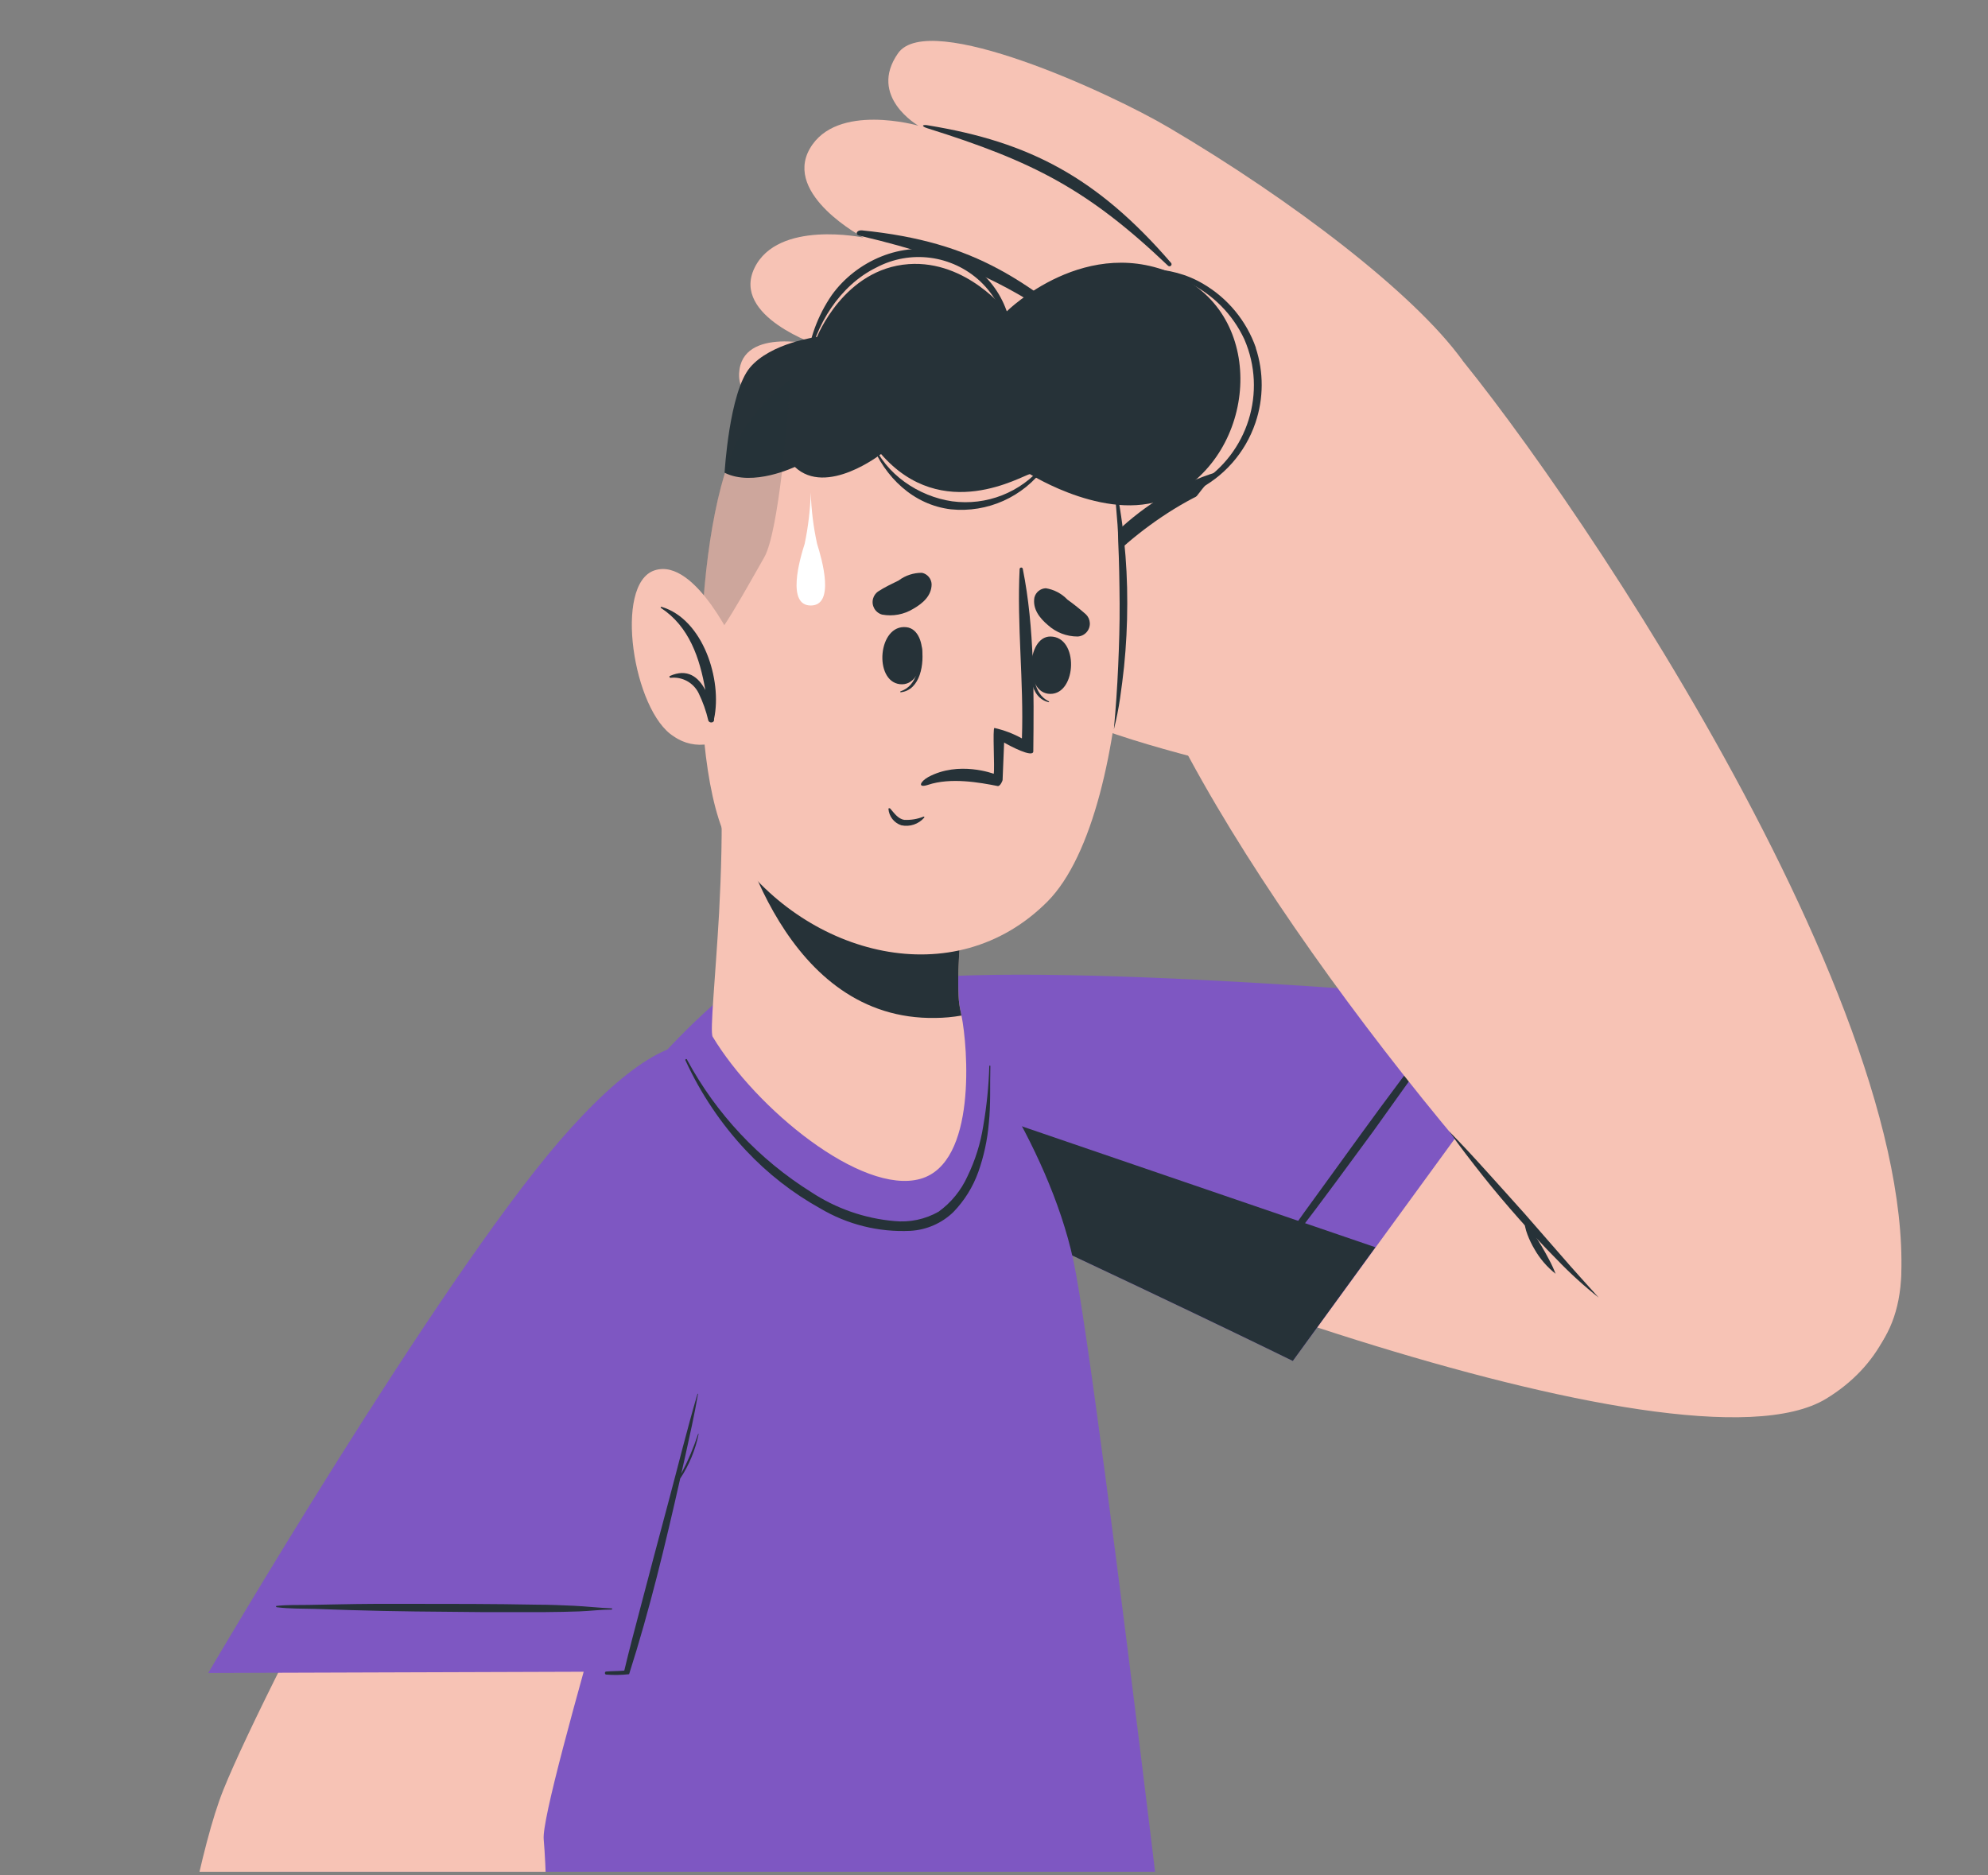 <?xml version="1.0" encoding="UTF-8"?>
<svg id="_레이어_1" data-name="레이어 1" xmlns="http://www.w3.org/2000/svg" xmlns:xlink="http://www.w3.org/1999/xlink" viewBox="0 0 260.232 245.449">
  <rect x="0" y="0" width="260.232" height="245.449" fill="#808080" stroke="none"/>
  <defs>
    <style>
      .cls-1 {
        fill: #fff;
      }

      .cls-2 {
        fill: #f7c3b5;
      }

      .cls-3 {
        clip-path: url(#clippath);
      }

      .cls-4 {
        fill: none;
      }

      .cls-5 {
        fill: #7e57c2;
      }

      .cls-6 {
        isolation: isolate;
        opacity: .2;
      }

      .cls-6, .cls-7 {
        fill: #263238;
      }
    </style>
    <clipPath id="clippath">
      <rect class="cls-4" x="-16.374" y="1.892" width="291.623" height="243.134"/>
    </clipPath>
  </defs>
  <path class="cls-2" d="m113.3,149.685c22.74,12.62,106.86,44.9,125.74,33.42,14.07-8.56,12.06-26.93.09-38.78-10.41-10.31-88.41-13.21-110.24-13.81-20.75-.61-37.85,6.77-15.59,19.17Z"/>
  <path class="cls-5" d="m169.23,178.155l33.9-46.51s-58.66-5.71-83.43-3.57c-25.82,2.23-31.11,12.33.06,26.7,30.7,14.15,49.47,23.38,49.47,23.38Z"/>
  <path class="cls-7" d="m119.76,154.765c30.7,14.15,49.47,23.39,49.47,23.39l10.81-14.88-81.26-27.8c-2.33,4.72,3.77,11.36,20.98,19.29Z"/>
  <g class="cls-3">
    <path class="cls-5" d="m157.98,304.265H23.04s20.61-128.72,70.33-172.74c6.14-5.44,20-4.2,29,.29,3.23,1.61,14.82,17.82,18.13,33.16s17.84,138.83,17.48,139.29Z"/>
    <path class="cls-2" d="m70.28,308.895c0-7.55,2.19-53.17.89-68.13-.44-5,16.88-60.93,21.35-79.71,4.2-17.62-4.77-25.4-17.94-8.81-10.95,13.8-39.57,67.69-45.35,82.08s-11.8,62.87-11.76,73.12c.04,8.11,52.78,8.91,52.81,1.45Z"/>
    <path class="cls-5" d="m81.75,218.825l-54.49.18s29.77-50.86,46-69.67c16.94-19.61,28.23-18,21.59,15.7-6.51,33.17-13.1,53.79-13.1,53.79Z"/>
    <path class="cls-7" d="m36.19,210.225c1.37-.15,2.77-.11,4.14-.13l4.24-.08c2.87-.06,5.74-.07,8.6-.06,5.73,0,11.46,0,17.18.11,1.58,0,3.15.07,4.72.14s3.31.27,5,.34c.1,0,.08.15,0,.16-1.42,0-2.84.19-4.26.24s-2.91.08-4.37.09h-8.59c-5.64-.05-11.28-.08-16.92-.26l-4.72-.16c-1.64-.05-3.33,0-5-.22-.09-.03-.11-.16-.02-.17Z"/>
    <path class="cls-7" d="m89.04,193.555c1.169-1.771,1.987-3.75,2.41-5.83,0,0-.06-.05-.07,0-.586,1.789-1.322,3.525-2.2,5.19l.51-2.25c.6-2.73,1.21-5.44,1.68-8.19,0,0-.06-.07-.07,0-1.37,4.66-2.53,9.4-3.79,14.1s-2.54,9.53-3.79,14.3c-.69,2.61-1.38,5.21-2,7.82-.89.08-1.58.05-2.37.12-.21,0-.23.38,0,.4.999.079,2.004.062,3-.05,2.69-8.41,4.75-17.01,6.69-25.61Z"/>
  </g>
  <path class="cls-7" d="m163.51,169.185c.68-1.2,1.53-2.31,2.31-3.44s1.61-2.32,2.41-3.49c1.63-2.36,3.3-4.69,5-7,3.36-4.64,6.7-9.29,10.14-13.87.94-1.26,1.89-2.52,2.87-3.75s2.15-2.53,3.17-3.82c.06-.09.17,0,.12.1-.8,1.17-1.5,2.41-2.29,3.59s-1.64,2.41-2.48,3.59c-1.66,2.34-3.327,4.673-5,7-3.34,4.54-6.66,9.1-10.1,13.57l-2.89,3.74c-1,1.3-1.95,2.69-3.07,3.9-.12.02-.24-.04-.19-.12Z"/>
  <path class="cls-2" d="m191.44,47.185c-6.3-8.77-22.35-21-38.38-30.45-7.78-4.61-31.51-15.46-35.5-9.77s2.66,9.49,2.66,9.49c0,0-10.71-3.09-14.21,3s7.03,11.65,7.03,11.65c0,0-11.24-2.37-14.29,4s8.49,10.14,8.49,10.14c0,0-10.17-2.64-10.49,3.63-.38,7.56,18.92,10.31,27.26,15.84,1.9,1.25,36.6,28.16,36.6,28.16l30.83-45.69Z"/>
  <path class="cls-7" d="m107.38,45.405c14.19,2.07,20,5.42,30.77,14.59.21.18.52-.09.32-.3-9.69-9.93-16.42-15.2-31-15-.74.03-.76.62-.09.71Z"/>
  <path class="cls-7" d="m112.53,30.855c14.55,3.43,20.92,7,32.87,15.79.16.13.39-.15.23-.29-11-9.59-17.83-14.69-32.82-16.2-.67-.05-.95.55-.28.7Z"/>
  <path class="cls-7" d="m121.41,16.795c13.84,4.34,21,8,31.5,18,.112.098.283.086.381-.026.085-.098.089-.242.009-.344-9.71-11.25-18.61-15.84-31.72-18-.89-.18-1.05.1-.17.37Z"/>
  <path class="cls-2" d="m166.09,101.515s-17.55-3.87-24.88-7.26-30-26.12-25.37-31.3c6-6.68,21.65,3.86,28.65,10,0,0,13.81-15.47,26.69-10.34s-5.09,38.9-5.09,38.9Z"/>
  <path class="cls-7" d="m118.09,61.665c9.85-2.16,18.51,6.52,25.75,12,.344.295.862.254,1.156-.09.068-.079.12-.171.154-.27,6.22-6.09,16.78-12.88,25.81-11.17.115.013.219-.07.232-.185.01-.09-.039-.177-.122-.215-9.44-3.16-20.35,2.67-26.74,9.78-7.33-5.73-16.4-14.06-26.27-9.94-.022.017-.027.048-.01.07.009.013.024.02.04.02Z"/>
  <path class="cls-2" d="m248.88,166.785c-.63,19.43-23.67,18.09-33.62,8.85-23.37-21.67-57.82-65.89-67.16-93.15-3-8.77,32.28-47.31,39.14-40.15,12.19,12.7,62.92,85.02,61.64,124.45Z"/>
  <path class="cls-7" d="m189.7,148.105c1.72,1.75,3.37,3.54,5,5.35s3.27,3.62,4.89,5.44l4.81,5.51c.79.92,1.6,1.83,2.42,2.74s1.63,1.81,2.45,2.72c-1.92-1.522-3.734-3.172-5.43-4.94-1.73-1.73-3.38-3.54-5-5.37s-3.2-3.69-4.72-5.61-3.01-3.84-4.42-5.84Z"/>
  <path class="cls-7" d="m199.5,159.525c.82,1.18,1.53,2.33,2.24,3.51.34.59.69,1.18,1,1.79.337.621.634,1.262.89,1.92-1.119-.881-2.057-1.971-2.76-3.21-.362-.608-.67-1.247-.92-1.91-.26-.672-.412-1.381-.45-2.1Z"/>
  <path class="cls-7" d="m89.95,138.755c3.821,7.069,9.409,13.026,16.22,17.29,3.255,2.151,6.994,3.457,10.88,3.8,2.021.206,4.055-.224,5.82-1.23,1.636-1.187,2.935-2.779,3.77-4.62,1.013-2.085,1.711-4.31,2.07-6.6.449-2.591.713-5.211.79-7.84,0-.1.15-.08.14,0-.07,2.49.06,5-.2,7.46-.184,2.187-.647,4.341-1.38,6.41-.703,1.958-1.814,3.744-3.26,5.24-1.52,1.47-3.519,2.343-5.63,2.46-4.14.201-8.247-.822-11.81-2.94-3.606-2.006-6.878-4.56-9.7-7.57-3.26-3.472-5.935-7.451-7.92-11.78-.044-.05-.039-.126.011-.169.05-.044.126-.039.169.011.019.022.03.05.03.079Z"/>
  <path class="cls-2" d="m120.47,154.325c-7.7,2.15-21.52-9.19-27.18-18.61-.38-.65.35-7.64.84-16.19.27-5.19.46-11,.25-16.26-.05-1.08,33.49,6.73,33.49,6.73,0,0-2.82,11.21-2.39,20.43.038.728.141,1.451.31,2.16,0,.1.05.22.07.36.83,4.1,2.05,19.3-5.39,21.38Z"/>
  <path class="cls-7" d="m122.46,133.255c1.137-.009,2.271-.113,3.39-.31-.012-.121-.032-.242-.06-.36-.174-.708-.278-1.432-.31-2.16-.42-9.21,2.38-20.43,2.38-20.43,0,0-27.22-6.34-32.58-6.81,1.27,6.07,7.6,30.43,27.18,30.07Z"/>
  <path class="cls-2" d="m96.79,57.245c-6,10.74-7.18,45.28-.62,54.47,9.52,13.32,28.71,18.58,40.94,6.31,11.85-11.92,12.58-56.92,4.93-65.65-11.32-12.85-36.36-10.99-45.25,4.87Z"/>
  <path class="cls-7" d="m136.5,60.965c-2.879,3.503-7.366,5.266-11.86,4.66-4.38-.63-8.77-3.56-10.41-7.77-.034-.051-.102-.064-.152-.031-.037.024-.055.068-.048.111,1.76,4.49,5.5,8.15,10.45,8.74,4.777.481,9.45-1.614,12.27-5.5.12-.17-.12-.37-.25-.21Z"/>
  <path class="cls-7" d="m123.51,32.985c-5.44-1.46-11.4,1.16-14.62,5.63-1.856,2.698-2.998,5.822-3.32,9.08.018.058.08.09.138.072.034-.011.061-.038.072-.072.93-5.13,4.14-10.32,8.91-12.66,4.452-2.371,9.918-1.656,13.61,1.78,1.991,1.874,3.282,4.372,3.66,7.08.038.127.171.2.298.162.099-.029.168-.119.172-.222-.396-5.133-3.961-9.469-8.92-10.85Z"/>
  <path class="cls-7" d="m164.4,45.535c-1.231-3.519-3.673-6.486-6.89-8.37-4.45-2.64-9.41-2.14-14.33-1.55-.058.018-.09.08-.072.138.011.034.038.061.072.072,4.19-.49,8.47-.75,12.37,1.16,3.226,1.554,5.815,4.176,7.33,7.42,3,6.902.478,14.959-5.92,18.92-3.663,2.136-8.045,2.664-12.11,1.46-.15,0-.27.19-.1.24,8.089,2.733,16.862-1.609,19.595-9.698,1.072-3.174,1.085-6.61.035-9.792h.02Z"/>
  <path class="cls-7" d="m94.85,61.885s.6-10.55,3.33-13.78,8.77-4,8.77-4c0,0,3.52-8.93,12-9.53,7.64-.54,12.82,6.2,12.82,6.2,0,0,10.56-10.51,22.65-4.56,11.48,5.65,10,23.12-1.05,28.72-7.8,3.92-18.55-2.87-18.55-2.87-1,.15-11.43,6.63-19.49-2.63,0,0-7.15,5.6-11.28,1.69-.01-.02-5.47,2.64-9.2.76Z"/>
  <path class="cls-6" d="m103.49,49.655c-.37,5.22-1.57,20.08-3.47,23.34s-6.43,11.79-8.27,12.39c.2-11.23,2-22.72,5-28.14,1.69-2.975,3.986-5.561,6.74-7.59Z"/>
  <path class="cls-2" d="m96.56,85.195s-5.42-12.27-10.85-10.54-2.83,18.48,2.5,21.75c2.712,1.903,6.454,1.248,8.358-1.465.031-.045.062-.09.092-.135l-.1-9.61Z"/>
  <path class="cls-7" d="m86.58,79.435c-.09,0-.14.1-.06.15,3.7,2.42,5.09,6.58,5.81,10.75-.9-1.73-2.37-2.87-4.65-1.84-.12.06,0,.24.07.24,1.533-.185,3.016.616,3.7,2,.555,1.143.981,2.343,1.27,3.58.12.39.8.33.75-.11.005-.033.005-.067,0-.1,1.1-5.09-1.43-13.07-6.89-14.67Z"/>
  <path class="cls-7" d="m120.64,84.605c0-.09-.19.1-.19.2,0,2.33-.42,5-2.56,5.69-.06,0-.06.13,0,.13,2.6-.27,3.15-3.81,2.75-6.02Z"/>
  <path class="cls-7" d="m118.65,82.105c-3.73-.42-4.31,7.07-.85,7.46s3.98-7.11.85-7.46Z"/>
  <path class="cls-7" d="m135.23,85.595c0-.09.18.12.17.21-.26,2.32-.16,5,1.88,6,.07,0,.05.14,0,.12-2.56-.6-2.66-4.18-2.05-6.33Z"/>
  <path class="cls-7" d="m137.49,83.325c3.76,0,3.47,7.52,0,7.51s-3.15-7.51,0-7.51Z"/>
  <path class="cls-7" d="m114.92,77.445c.88-.58,1.79-1,2.72-1.46.882-.662,1.958-1.013,3.06-1,.705.157,1.218.768,1.25,1.49,0,1.5-1.14,2.5-2.38,3.21-1.224.757-2.685,1.032-4.1.77-.905-.251-1.435-1.188-1.184-2.092.102-.369.326-.692.634-.918Z"/>
  <path class="cls-7" d="m142.15,80.425c-.773-.684-1.581-1.329-2.42-1.93-.755-.793-1.749-1.317-2.83-1.49-.723.027-1.338.535-1.5,1.24-.24,1.48.68,2.66,1.77,3.58,1.065.966,2.452,1.5,3.89,1.5.932-.048,1.649-.843,1.6-1.775-.022-.426-.204-.828-.51-1.125Z"/>
  <path class="cls-7" d="m121.47,102.745c3-1,6.78-.31,9.16.16.27,0,.55-.54.61-.78h0c0-.09.2-4.92.2-4.92.62.37,3.81,2.08,3.82,1.15.08-7.67.17-16.2-1.37-23.85,0-.116-.094-.21-.21-.21s-.21.094-.21.21c-.37,7.37.56,14.76.3,22.16-1.129-.626-2.341-1.087-3.6-1.37-.26.05.06,5.21-.09,6,0,0-4.58-1.74-8.58.43-1.03.57-1.46,1.48-.03,1.02Z"/>
  <path class="cls-7" d="m116.53,105.845c.52.58,1,1.35,1.85,1.48.857.041,1.713-.102,2.51-.42.04-.019.088-.003.107.037.015.031.008.069-.017.093-.742.857-1.892,1.24-3,1-.944-.31-1.608-1.159-1.68-2.15-.02-.08.16-.12.23-.04Z"/>
  <path class="cls-1" d="m106.13,79.265c-3.17,0-1.47-6-.8-8.07.464-2.212.732-4.461.8-6.72.067,2.261.345,4.511.83,6.72.66,2.08,2.36,8.07-.83,8.07Z"/>
  <path class="cls-7" d="m145.81,95.465c.25-2.75.44-5.49.56-8.24s.21-5.49.19-8.24-.06-5.48-.19-8.23c0-1.37-.14-2.74-.25-4.11s-.24-2.75-.31-4.13c.618,2.695,1.062,5.428,1.33,8.18.29,2.757.43,5.528.42,8.3,0,2.769-.14,5.536-.42,8.29-.15,1.37-.32,2.74-.52,4.11s-.47,2.71-.81,4.07Z"/>
</svg>